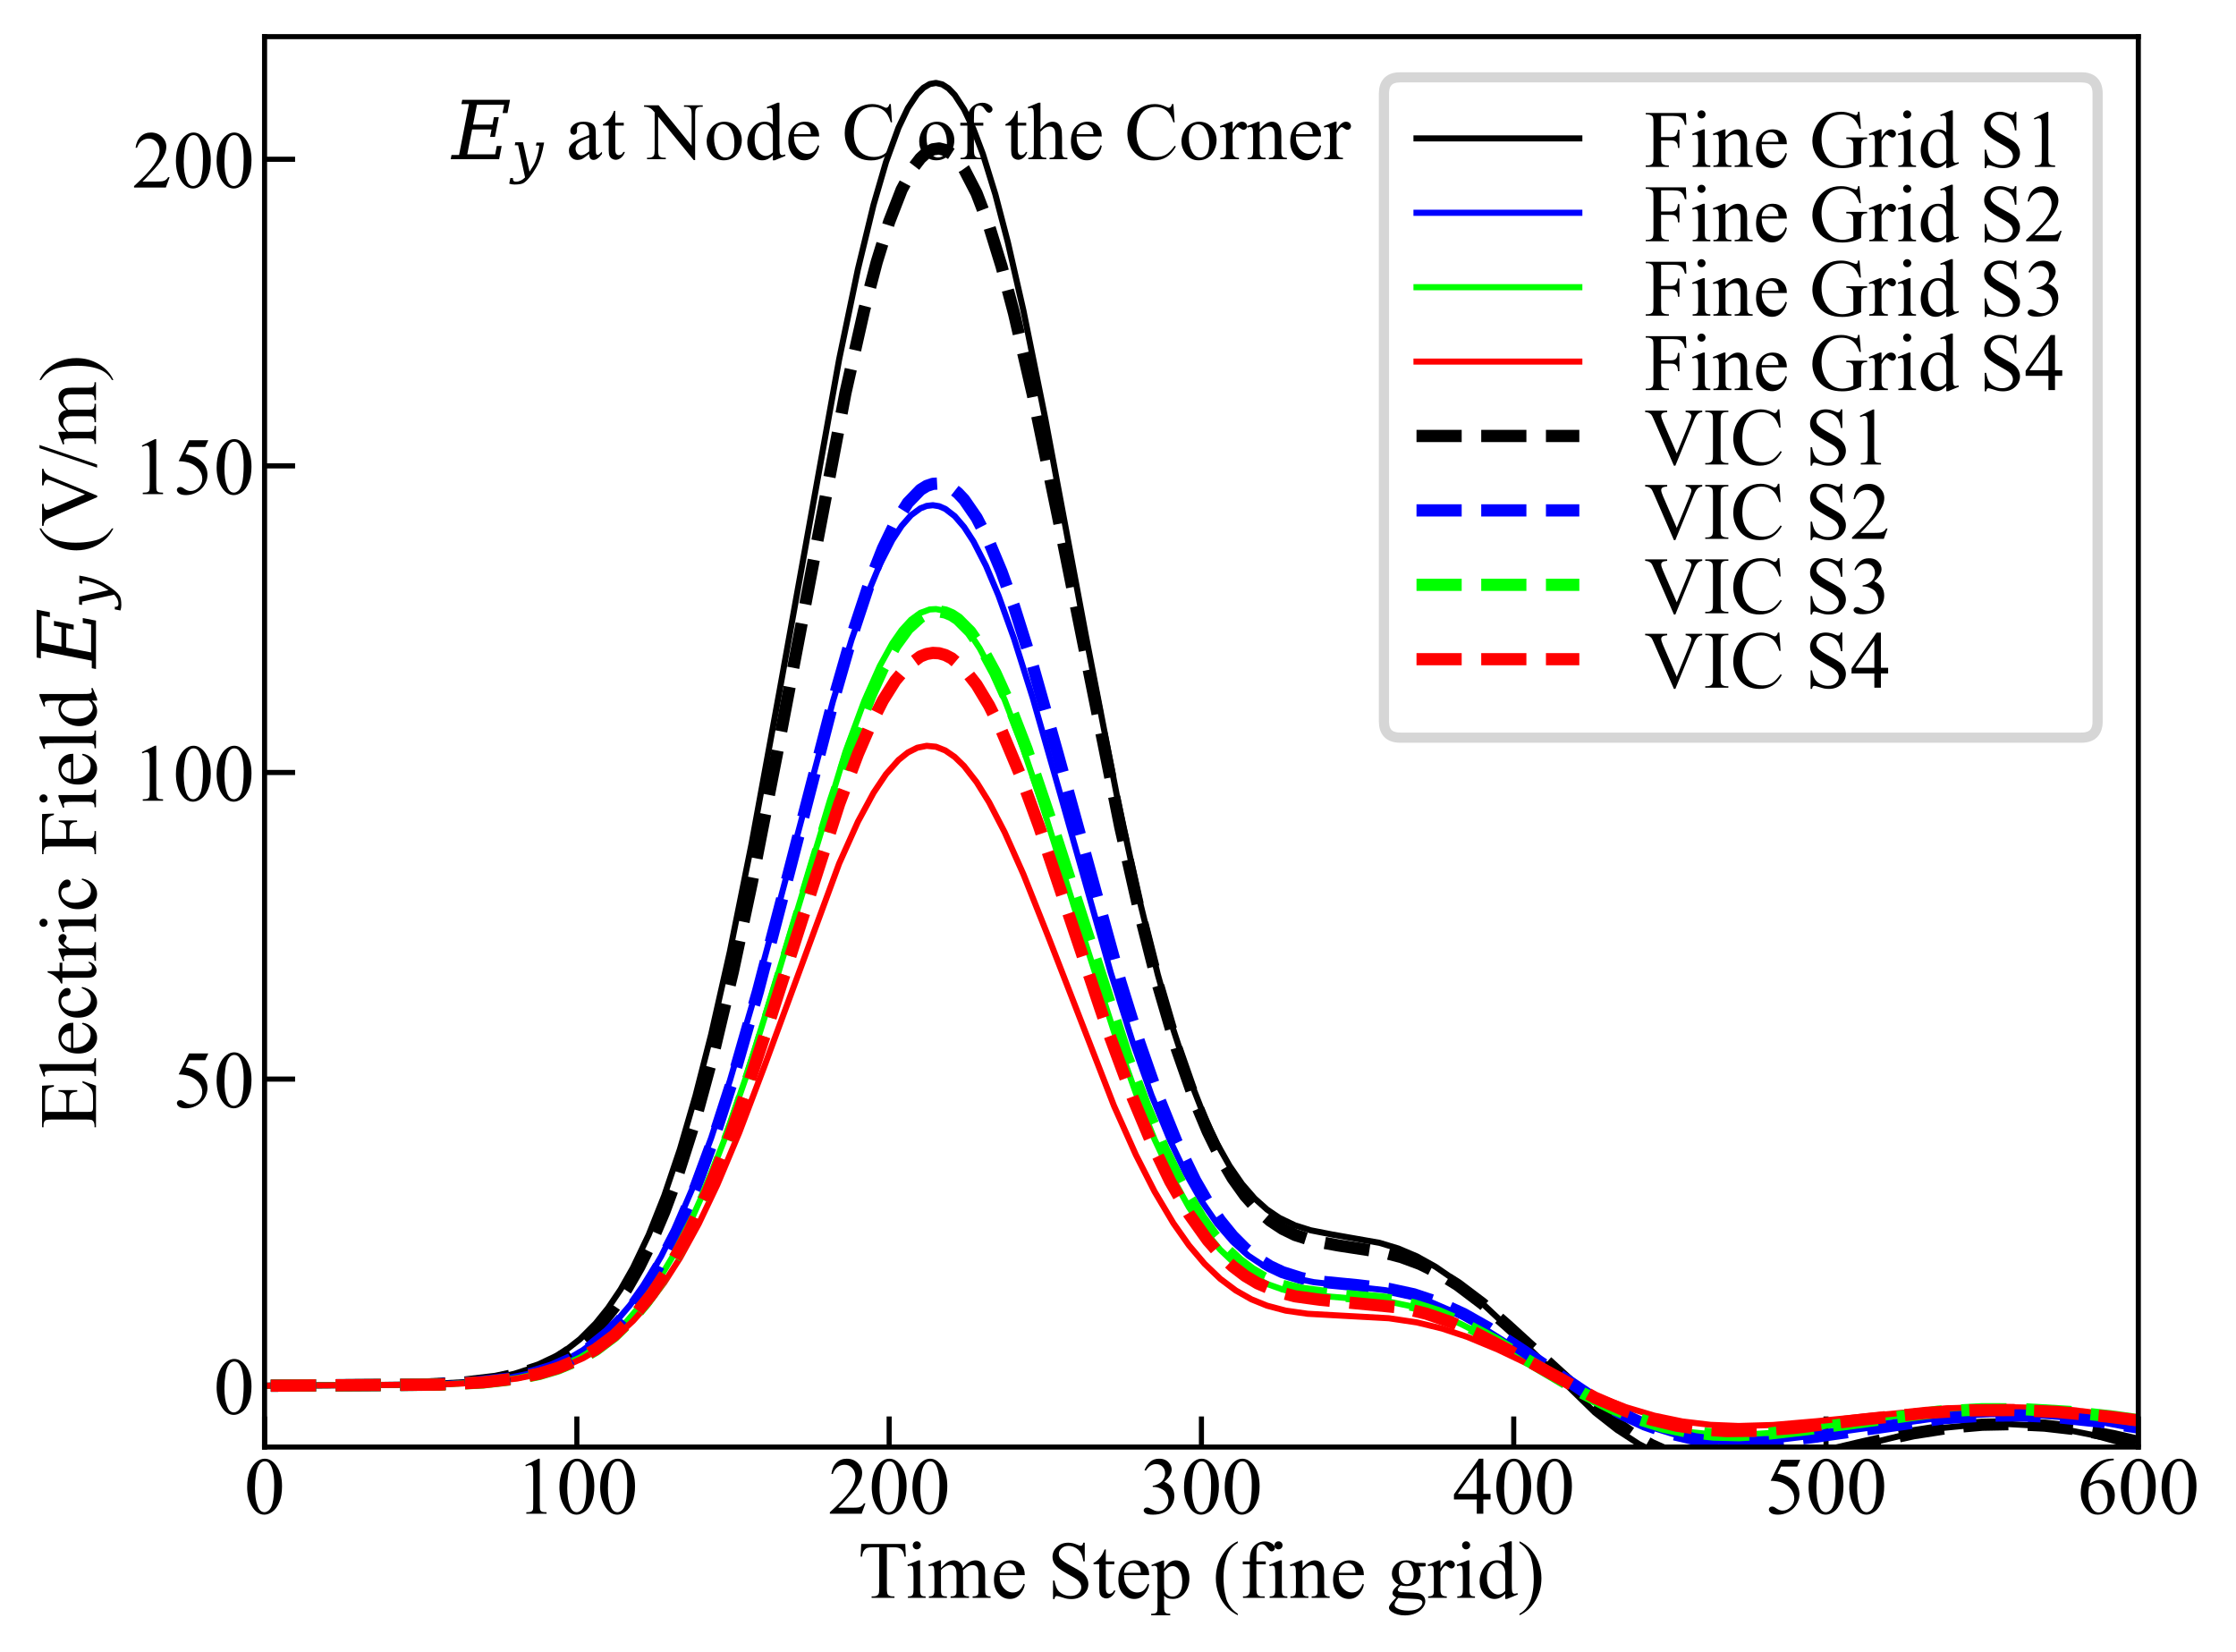 <?xml version="1.0" encoding="utf-8" standalone="no"?>
<!DOCTYPE svg PUBLIC "-//W3C//DTD SVG 1.1//EN"
  "http://www.w3.org/Graphics/SVG/1.1/DTD/svg11.dtd">
<!-- Created with matplotlib (https://matplotlib.org/) -->
<svg height="162.347pt" version="1.1" viewBox="0 0 219.74 162.347" width="219.74pt" xmlns="http://www.w3.org/2000/svg" xmlns:xlink="http://www.w3.org/1999/xlink">
 <defs>
  <style type="text/css">*{stroke-linecap:butt;stroke-linejoin:round;}</style>
 </defs>
 <g id="figure_1">
  <g id="patch_1">
   <path d="M 0 162.347 
L 219.74 162.347 
L 219.74 0 
L 0 0 
z
" style="fill:#ffffff;"/>
  </g>
  <g id="axes_1">
   <g id="patch_2">
    <path d="M 26 142.2 
L 210.14 142.2 
L 210.14 3.6 
L 26 3.6 
z
" style="fill:#ffffff;"/>
   </g>
   <g id="matplotlib.axis_1">
    <g id="xtick_1">
     <g id="line2d_1">
      <defs>
       <path d="M 0 0 
L 0 -3 
" id="md059b93051" style="stroke:#000000;stroke-width:0.5;"/>
      </defs>
      <g>
       <use style="stroke:#000000;stroke-width:0.5;" x="26" xlink:href="#md059b93051" y="142.2"/>
      </g>
     </g>
     <g id="text_1">
      <!-- 0 -->
      <g transform="translate(24 148.755)scale(0.08 -0.08)">
       <defs>
        <path d="M 3.609 32.719 
Q 3.609 44.047 7.031 52.219 
Q 10.453 60.406 16.109 64.406 
Q 20.516 67.578 25.203 67.578 
Q 32.812 67.578 38.875 59.812 
Q 46.438 50.203 46.438 33.734 
Q 46.438 22.219 43.109 14.156 
Q 39.797 6.109 34.641 2.469 
Q 29.5 -1.172 24.703 -1.172 
Q 15.234 -1.172 8.938 10.016 
Q 3.609 19.438 3.609 32.719 
z
M 13.188 31.5 
Q 13.188 17.828 16.547 9.188 
Q 19.344 1.906 24.859 1.906 
Q 27.484 1.906 30.312 4.266 
Q 33.156 6.641 34.625 12.203 
Q 36.859 20.609 36.859 35.891 
Q 36.859 47.219 34.516 54.781 
Q 32.766 60.406 29.984 62.75 
Q 27.984 64.359 25.141 64.359 
Q 21.828 64.359 19.234 61.375 
Q 15.719 57.328 14.453 48.625 
Q 13.188 39.938 13.188 31.5 
z
" id="TimesNewRomanPSMT-48"/>
       </defs>
       <use xlink:href="#TimesNewRomanPSMT-48"/>
      </g>
     </g>
    </g>
    <g id="xtick_2">
     <g id="line2d_2">
      <g>
       <use style="stroke:#000000;stroke-width:0.5;" x="56.69" xlink:href="#md059b93051" y="142.2"/>
      </g>
     </g>
     <g id="text_2">
      <!-- 100 -->
      <g transform="translate(50.69 148.755)scale(0.08 -0.08)">
       <defs>
        <path d="M 11.719 59.719 
L 27.828 67.578 
L 29.438 67.578 
L 29.438 11.672 
Q 29.438 6.109 29.906 4.734 
Q 30.375 3.375 31.828 2.641 
Q 33.297 1.906 37.797 1.812 
L 37.797 0 
L 12.891 0 
L 12.891 1.812 
Q 17.578 1.906 18.938 2.609 
Q 20.312 3.328 20.844 4.516 
Q 21.391 5.719 21.391 11.672 
L 21.391 47.406 
Q 21.391 54.641 20.906 56.688 
Q 20.562 58.25 19.656 58.984 
Q 18.75 59.719 17.484 59.719 
Q 15.672 59.719 12.453 58.203 
z
" id="TimesNewRomanPSMT-49"/>
       </defs>
       <use xlink:href="#TimesNewRomanPSMT-49"/>
       <use x="50" xlink:href="#TimesNewRomanPSMT-48"/>
       <use x="100" xlink:href="#TimesNewRomanPSMT-48"/>
      </g>
     </g>
    </g>
    <g id="xtick_3">
     <g id="line2d_3">
      <g>
       <use style="stroke:#000000;stroke-width:0.5;" x="87.38" xlink:href="#md059b93051" y="142.2"/>
      </g>
     </g>
     <g id="text_3">
      <!-- 200 -->
      <g transform="translate(81.38 148.755)scale(0.08 -0.08)">
       <defs>
        <path d="M 45.844 12.75 
L 41.219 0 
L 2.156 0 
L 2.156 1.812 
Q 19.391 17.531 26.422 27.484 
Q 33.453 37.453 33.453 45.703 
Q 33.453 52 29.594 56.047 
Q 25.734 60.109 20.359 60.109 
Q 15.484 60.109 11.594 57.25 
Q 7.719 54.391 5.859 48.875 
L 4.047 48.875 
Q 5.281 57.906 10.328 62.734 
Q 15.375 67.578 22.953 67.578 
Q 31 67.578 36.391 62.406 
Q 41.797 57.234 41.797 50.203 
Q 41.797 45.172 39.453 40.141 
Q 35.844 32.234 27.734 23.391 
Q 15.578 10.109 12.547 7.375 
L 29.828 7.375 
Q 35.109 7.375 37.234 7.766 
Q 39.359 8.156 41.062 9.344 
Q 42.781 10.547 44.047 12.75 
z
" id="TimesNewRomanPSMT-50"/>
       </defs>
       <use xlink:href="#TimesNewRomanPSMT-50"/>
       <use x="50" xlink:href="#TimesNewRomanPSMT-48"/>
       <use x="100" xlink:href="#TimesNewRomanPSMT-48"/>
      </g>
     </g>
    </g>
    <g id="xtick_4">
     <g id="line2d_4">
      <g>
       <use style="stroke:#000000;stroke-width:0.5;" x="118.07" xlink:href="#md059b93051" y="142.2"/>
      </g>
     </g>
     <g id="text_4">
      <!-- 300 -->
      <g transform="translate(112.07 148.755)scale(0.08 -0.08)">
       <defs>
        <path d="M 5.078 53.609 
Q 7.906 60.297 12.219 63.938 
Q 16.547 67.578 23 67.578 
Q 30.953 67.578 35.203 62.406 
Q 38.422 58.547 38.422 54.156 
Q 38.422 46.922 29.344 39.203 
Q 35.453 36.812 38.578 32.375 
Q 41.703 27.938 41.703 21.922 
Q 41.703 13.328 36.234 7.031 
Q 29.109 -1.172 15.578 -1.172 
Q 8.891 -1.172 6.469 0.484 
Q 4.047 2.156 4.047 4.047 
Q 4.047 5.469 5.188 6.547 
Q 6.344 7.625 7.953 7.625 
Q 9.188 7.625 10.453 7.234 
Q 11.281 6.984 14.203 5.438 
Q 17.141 3.906 18.266 3.609 
Q 20.062 3.078 22.125 3.078 
Q 27.094 3.078 30.781 6.938 
Q 34.469 10.797 34.469 16.062 
Q 34.469 19.922 32.766 23.578 
Q 31.5 26.312 29.984 27.734 
Q 27.875 29.688 24.219 31.266 
Q 20.562 32.859 16.75 32.859 
L 15.188 32.859 
L 15.188 34.328 
Q 19.047 34.812 22.922 37.109 
Q 26.812 39.406 28.562 42.625 
Q 30.328 45.844 30.328 49.703 
Q 30.328 54.734 27.172 57.828 
Q 24.031 60.938 19.344 60.938 
Q 11.766 60.938 6.688 52.828 
z
" id="TimesNewRomanPSMT-51"/>
       </defs>
       <use xlink:href="#TimesNewRomanPSMT-51"/>
       <use x="50" xlink:href="#TimesNewRomanPSMT-48"/>
       <use x="100" xlink:href="#TimesNewRomanPSMT-48"/>
      </g>
     </g>
    </g>
    <g id="xtick_5">
     <g id="line2d_5">
      <g>
       <use style="stroke:#000000;stroke-width:0.5;" x="148.76" xlink:href="#md059b93051" y="142.2"/>
      </g>
     </g>
     <g id="text_5">
      <!-- 400 -->
      <g transform="translate(142.76 148.755)scale(0.08 -0.08)">
       <defs>
        <path d="M 46.531 24.422 
L 46.531 17.484 
L 37.641 17.484 
L 37.641 0 
L 29.594 0 
L 29.594 17.484 
L 1.562 17.484 
L 1.562 23.734 
L 32.281 67.578 
L 37.641 67.578 
L 37.641 24.422 
z
M 29.594 24.422 
L 29.594 57.281 
L 6.344 24.422 
z
" id="TimesNewRomanPSMT-52"/>
       </defs>
       <use xlink:href="#TimesNewRomanPSMT-52"/>
       <use x="50" xlink:href="#TimesNewRomanPSMT-48"/>
       <use x="100" xlink:href="#TimesNewRomanPSMT-48"/>
      </g>
     </g>
    </g>
    <g id="xtick_6">
     <g id="line2d_6">
      <g>
       <use style="stroke:#000000;stroke-width:0.5;" x="179.45" xlink:href="#md059b93051" y="142.2"/>
      </g>
     </g>
     <g id="text_6">
      <!-- 500 -->
      <g transform="translate(173.45 148.755)scale(0.08 -0.08)">
       <defs>
        <path d="M 43.406 66.219 
L 39.594 57.906 
L 19.672 57.906 
L 15.328 49.031 
Q 28.266 47.125 35.844 39.406 
Q 42.328 32.766 42.328 23.781 
Q 42.328 18.562 40.203 14.109 
Q 38.094 9.672 34.859 6.547 
Q 31.641 3.422 27.688 1.516 
Q 22.078 -1.172 16.156 -1.172 
Q 10.203 -1.172 7.484 0.844 
Q 4.781 2.875 4.781 5.328 
Q 4.781 6.688 5.906 7.734 
Q 7.031 8.797 8.734 8.797 
Q 10.016 8.797 10.969 8.406 
Q 11.922 8.016 14.203 6.391 
Q 17.875 3.859 21.625 3.859 
Q 27.344 3.859 31.656 8.172 
Q 35.984 12.5 35.984 18.703 
Q 35.984 24.703 32.125 29.906 
Q 28.266 35.109 21.484 37.938 
Q 16.156 40.141 6.984 40.484 
L 19.672 66.219 
z
" id="TimesNewRomanPSMT-53"/>
       </defs>
       <use xlink:href="#TimesNewRomanPSMT-53"/>
       <use x="50" xlink:href="#TimesNewRomanPSMT-48"/>
       <use x="100" xlink:href="#TimesNewRomanPSMT-48"/>
      </g>
     </g>
    </g>
    <g id="xtick_7">
     <g id="line2d_7">
      <g>
       <use style="stroke:#000000;stroke-width:0.5;" x="210.14" xlink:href="#md059b93051" y="142.2"/>
      </g>
     </g>
     <g id="text_7">
      <!-- 600 -->
      <g transform="translate(204.14 148.755)scale(0.08 -0.08)">
       <defs>
        <path d="M 44.828 67.578 
L 44.828 65.766 
Q 38.375 65.141 34.297 63.203 
Q 30.219 61.281 26.234 57.328 
Q 22.266 53.375 19.656 48.516 
Q 17.047 43.656 15.281 36.969 
Q 22.312 41.797 29.391 41.797 
Q 36.188 41.797 41.156 36.328 
Q 46.141 30.859 46.141 22.266 
Q 46.141 13.969 41.109 7.125 
Q 35.062 -1.172 25.094 -1.172 
Q 18.312 -1.172 13.578 3.328 
Q 4.297 12.062 4.297 25.984 
Q 4.297 34.859 7.859 42.859 
Q 11.422 50.875 18.031 57.078 
Q 24.656 63.281 30.703 65.422 
Q 36.766 67.578 42 67.578 
z
M 14.453 33.406 
Q 13.578 26.812 13.578 22.75 
Q 13.578 18.062 15.312 12.562 
Q 17.047 7.078 20.453 3.859 
Q 22.953 1.562 26.516 1.562 
Q 30.766 1.562 34.109 5.562 
Q 37.453 9.578 37.453 17 
Q 37.453 25.344 34.125 31.438 
Q 30.812 37.547 24.703 37.547 
Q 22.859 37.547 20.734 36.766 
Q 18.609 35.984 14.453 33.406 
z
" id="TimesNewRomanPSMT-54"/>
       </defs>
       <use xlink:href="#TimesNewRomanPSMT-54"/>
       <use x="50" xlink:href="#TimesNewRomanPSMT-48"/>
       <use x="100" xlink:href="#TimesNewRomanPSMT-48"/>
      </g>
     </g>
    </g>
    <g id="text_8">
     <!-- Time Step (fine grid) -->
     <g transform="translate(84.332 157.021)scale(0.08 -0.08)">
      <defs>
       <path d="M 57.859 66.219 
L 58.594 50.688 
L 56.734 50.688 
Q 56.203 54.781 55.281 56.547 
Q 53.766 59.375 51.25 60.719 
Q 48.734 62.062 44.625 62.062 
L 35.297 62.062 
L 35.297 11.469 
Q 35.297 5.375 36.625 3.859 
Q 38.484 1.812 42.328 1.812 
L 44.625 1.812 
L 44.625 0 
L 16.547 0 
L 16.547 1.812 
L 18.891 1.812 
Q 23.094 1.812 24.859 4.344 
Q 25.922 5.906 25.922 11.469 
L 25.922 62.062 
L 17.969 62.062 
Q 13.328 62.062 11.375 61.375 
Q 8.844 60.453 7.031 57.812 
Q 5.219 55.172 4.891 50.688 
L 3.031 50.688 
L 3.812 66.219 
z
" id="TimesNewRomanPSMT-84"/>
       <path d="M 14.5 69.438 
Q 16.547 69.438 17.984 67.984 
Q 19.438 66.547 19.438 64.5 
Q 19.438 62.453 17.984 60.984 
Q 16.547 59.516 14.5 59.516 
Q 12.453 59.516 10.984 60.984 
Q 9.516 62.453 9.516 64.5 
Q 9.516 66.547 10.953 67.984 
Q 12.406 69.438 14.5 69.438 
z
M 18.562 46.047 
L 18.562 10.109 
Q 18.562 5.906 19.172 4.516 
Q 19.781 3.125 20.969 2.438 
Q 22.172 1.766 25.344 1.766 
L 25.344 0 
L 3.609 0 
L 3.609 1.766 
Q 6.891 1.766 8 2.391 
Q 9.125 3.031 9.781 4.484 
Q 10.453 5.953 10.453 10.109 
L 10.453 27.344 
Q 10.453 34.625 10.016 36.766 
Q 9.672 38.328 8.938 38.938 
Q 8.203 39.547 6.938 39.547 
Q 5.562 39.547 3.609 38.812 
L 2.938 40.578 
L 16.406 46.047 
z
" id="TimesNewRomanPSMT-105"/>
       <path d="M 16.406 36.531 
Q 21.297 41.406 22.172 42.141 
Q 24.359 44 26.891 45.016 
Q 29.438 46.047 31.938 46.047 
Q 36.141 46.047 39.156 43.594 
Q 42.188 41.156 43.219 36.531 
Q 48.25 42.391 51.703 44.219 
Q 55.172 46.047 58.844 46.047 
Q 62.406 46.047 65.156 44.219 
Q 67.922 42.391 69.531 38.234 
Q 70.609 35.406 70.609 29.344 
L 70.609 10.109 
Q 70.609 5.906 71.234 4.344 
Q 71.734 3.266 73.047 2.516 
Q 74.359 1.766 77.344 1.766 
L 77.344 0 
L 55.281 0 
L 55.281 1.766 
L 56.203 1.766 
Q 59.078 1.766 60.688 2.875 
Q 61.812 3.656 62.312 5.375 
Q 62.5 6.203 62.5 10.109 
L 62.5 29.344 
Q 62.5 34.812 61.188 37.062 
Q 59.281 40.188 55.078 40.188 
Q 52.484 40.188 49.875 38.891 
Q 47.266 37.594 43.562 34.078 
L 43.453 33.547 
L 43.562 31.453 
L 43.562 10.109 
Q 43.562 5.516 44.062 4.391 
Q 44.578 3.266 45.984 2.516 
Q 47.406 1.766 50.828 1.766 
L 50.828 0 
L 28.219 0 
L 28.219 1.766 
Q 31.938 1.766 33.328 2.641 
Q 34.719 3.516 35.25 5.281 
Q 35.5 6.109 35.5 10.109 
L 35.5 29.344 
Q 35.5 34.812 33.891 37.203 
Q 31.734 40.328 27.875 40.328 
Q 25.25 40.328 22.656 38.922 
Q 18.609 36.766 16.406 34.078 
L 16.406 10.109 
Q 16.406 5.719 17.016 4.391 
Q 17.625 3.078 18.812 2.422 
Q 20.016 1.766 23.688 1.766 
L 23.688 0 
L 1.562 0 
L 1.562 1.766 
Q 4.641 1.766 5.859 2.422 
Q 7.078 3.078 7.703 4.516 
Q 8.344 5.953 8.344 10.109 
L 8.344 27.203 
Q 8.344 34.578 7.906 36.719 
Q 7.562 38.328 6.828 38.938 
Q 6.109 39.547 4.828 39.547 
Q 3.469 39.547 1.562 38.812 
L 0.828 40.578 
L 14.312 46.047 
L 16.406 46.047 
z
" id="TimesNewRomanPSMT-109"/>
       <path d="M 10.641 27.875 
Q 10.594 17.922 15.484 12.25 
Q 20.359 6.594 26.953 6.594 
Q 31.344 6.594 34.594 9 
Q 37.844 11.422 40.047 17.281 
L 41.547 16.312 
Q 40.531 9.625 35.594 4.125 
Q 30.672 -1.375 23.25 -1.375 
Q 15.188 -1.375 9.453 4.906 
Q 3.719 11.188 3.719 21.781 
Q 3.719 33.25 9.594 39.672 
Q 15.484 46.094 24.359 46.094 
Q 31.891 46.094 36.719 41.141 
Q 41.547 36.188 41.547 27.875 
z
M 10.641 30.719 
L 31.344 30.719 
Q 31.109 35.016 30.328 36.766 
Q 29.109 39.5 26.688 41.062 
Q 24.266 42.625 21.625 42.625 
Q 17.578 42.625 14.375 39.469 
Q 11.188 36.328 10.641 30.719 
z
" id="TimesNewRomanPSMT-101"/>
       <path id="TimesNewRomanPSMT-32"/>
       <path d="M 45.844 67.719 
L 45.844 44.828 
L 44.047 44.828 
Q 43.172 51.422 40.891 55.328 
Q 38.625 59.234 34.422 61.516 
Q 30.219 63.812 25.734 63.812 
Q 20.656 63.812 17.328 60.719 
Q 14.016 57.625 14.016 53.656 
Q 14.016 50.641 16.109 48.141 
Q 19.141 44.484 30.516 38.375 
Q 39.797 33.406 43.188 30.734 
Q 46.578 28.078 48.406 24.453 
Q 50.25 20.844 50.25 16.891 
Q 50.25 9.375 44.406 3.922 
Q 38.578 -1.516 29.391 -1.516 
Q 26.516 -1.516 23.969 -1.078 
Q 22.469 -0.828 17.703 0.703 
Q 12.938 2.25 11.672 2.25 
Q 10.453 2.25 9.734 1.516 
Q 9.031 0.781 8.688 -1.516 
L 6.891 -1.516 
L 6.891 21.188 
L 8.688 21.188 
Q 9.969 14.062 12.109 10.516 
Q 14.266 6.984 18.672 4.641 
Q 23.094 2.297 28.375 2.297 
Q 34.469 2.297 38 5.516 
Q 41.547 8.734 41.547 13.141 
Q 41.547 15.578 40.203 18.062 
Q 38.875 20.562 36.031 22.703 
Q 34.125 24.172 25.625 28.922 
Q 17.141 33.688 13.547 36.516 
Q 9.969 39.359 8.109 42.766 
Q 6.25 46.188 6.25 50.297 
Q 6.25 57.422 11.719 62.562 
Q 17.188 67.719 25.641 67.719 
Q 30.906 67.719 36.812 65.141 
Q 39.547 63.922 40.672 63.922 
Q 41.938 63.922 42.75 64.672 
Q 43.562 65.438 44.047 67.719 
z
" id="TimesNewRomanPSMT-83"/>
       <path d="M 16.109 59.422 
L 16.109 44.734 
L 26.562 44.734 
L 26.562 41.312 
L 16.109 41.312 
L 16.109 12.312 
Q 16.109 7.953 17.359 6.438 
Q 18.609 4.938 20.562 4.938 
Q 22.172 4.938 23.688 5.938 
Q 25.203 6.938 26.031 8.891 
L 27.938 8.891 
Q 26.219 4.109 23.094 1.688 
Q 19.969 -0.734 16.656 -0.734 
Q 14.406 -0.734 12.25 0.516 
Q 10.109 1.766 9.078 4.078 
Q 8.062 6.391 8.062 11.234 
L 8.062 41.312 
L 0.984 41.312 
L 0.984 42.922 
Q 3.656 44 6.469 46.562 
Q 9.281 49.125 11.469 52.641 
Q 12.594 54.5 14.594 59.422 
z
" id="TimesNewRomanPSMT-116"/>
       <path d="M -0.094 40.281 
L 13.672 45.844 
L 15.531 45.844 
L 15.531 35.406 
Q 19 41.312 22.484 43.672 
Q 25.984 46.047 29.828 46.047 
Q 36.578 46.047 41.062 40.766 
Q 46.578 34.328 46.578 23.969 
Q 46.578 12.406 39.938 4.828 
Q 34.469 -1.375 26.172 -1.375 
Q 22.562 -1.375 19.922 -0.344 
Q 17.969 0.391 15.531 2.594 
L 15.531 -11.031 
Q 15.531 -15.625 16.094 -16.859 
Q 16.656 -18.109 18.047 -18.844 
Q 19.438 -19.578 23.094 -19.578 
L 23.094 -21.391 
L -0.344 -21.391 
L -0.344 -19.578 
L 0.875 -19.578 
Q 3.562 -19.625 5.469 -18.562 
Q 6.391 -18.016 6.906 -16.812 
Q 7.422 -15.625 7.422 -10.75 
L 7.422 31.547 
Q 7.422 35.891 7.031 37.062 
Q 6.641 38.234 5.781 38.812 
Q 4.938 39.406 3.469 39.406 
Q 2.297 39.406 0.484 38.719 
z
M 15.531 32.516 
L 15.531 15.828 
Q 15.531 10.406 15.969 8.688 
Q 16.656 5.859 19.312 3.703 
Q 21.969 1.562 26.031 1.562 
Q 30.906 1.562 33.938 5.375 
Q 37.891 10.359 37.891 19.391 
Q 37.891 29.641 33.406 35.156 
Q 30.281 38.969 25.984 38.969 
Q 23.641 38.969 21.344 37.797 
Q 19.578 36.922 15.531 32.516 
z
" id="TimesNewRomanPSMT-112"/>
       <path d="M 31.062 -19.578 
L 31.062 -21.391 
Q 23.688 -17.672 18.75 -12.703 
Q 11.719 -5.609 7.906 4 
Q 4.109 13.625 4.109 23.969 
Q 4.109 39.109 11.578 51.578 
Q 19.047 64.062 31.062 69.438 
L 31.062 67.391 
Q 25.047 64.062 21.188 58.297 
Q 17.328 52.547 15.422 43.703 
Q 13.531 34.859 13.531 25.25 
Q 13.531 14.797 15.141 6.25 
Q 16.406 -0.484 18.203 -4.562 
Q 20.016 -8.641 23.062 -12.391 
Q 26.125 -16.156 31.062 -19.578 
z
" id="TimesNewRomanPSMT-40"/>
       <path d="M 20.609 41.219 
L 20.609 11.812 
Q 20.609 5.562 21.969 3.906 
Q 23.781 1.766 26.812 1.766 
L 30.859 1.766 
L 30.859 0 
L 4.156 0 
L 4.156 1.766 
L 6.156 1.766 
Q 8.109 1.766 9.719 2.734 
Q 11.328 3.719 11.938 5.375 
Q 12.547 7.031 12.547 11.812 
L 12.547 41.219 
L 3.859 41.219 
L 3.859 44.734 
L 12.547 44.734 
L 12.547 47.656 
Q 12.547 54.344 14.688 58.984 
Q 16.844 63.625 21.266 66.484 
Q 25.688 69.344 31.203 69.344 
Q 36.328 69.344 40.625 66.016 
Q 43.453 63.812 43.453 61.078 
Q 43.453 59.625 42.188 58.328 
Q 40.922 57.031 39.453 57.031 
Q 38.328 57.031 37.078 57.828 
Q 35.844 58.641 34.031 61.297 
Q 32.234 63.969 30.719 64.891 
Q 29.203 65.828 27.344 65.828 
Q 25.094 65.828 23.531 64.625 
Q 21.969 63.422 21.281 60.906 
Q 20.609 58.406 20.609 47.953 
L 20.609 44.734 
L 32.125 44.734 
L 32.125 41.219 
z
" id="TimesNewRomanPSMT-102"/>
       <path d="M 16.156 36.578 
Q 24.031 46.047 31.156 46.047 
Q 34.812 46.047 37.453 44.219 
Q 40.094 42.391 41.656 38.188 
Q 42.719 35.25 42.719 29.203 
L 42.719 10.109 
Q 42.719 5.859 43.406 4.344 
Q 43.953 3.125 45.141 2.438 
Q 46.344 1.766 49.562 1.766 
L 49.562 0 
L 27.438 0 
L 27.438 1.766 
L 28.375 1.766 
Q 31.5 1.766 32.734 2.703 
Q 33.984 3.656 34.469 5.516 
Q 34.672 6.25 34.672 10.109 
L 34.672 28.422 
Q 34.672 34.516 33.078 37.281 
Q 31.5 40.047 27.734 40.047 
Q 21.922 40.047 16.156 33.688 
L 16.156 10.109 
Q 16.156 5.562 16.703 4.5 
Q 17.391 3.078 18.578 2.422 
Q 19.781 1.766 23.438 1.766 
L 23.438 0 
L 1.312 0 
L 1.312 1.766 
L 2.297 1.766 
Q 5.719 1.766 6.906 3.484 
Q 8.109 5.219 8.109 10.109 
L 8.109 26.703 
Q 8.109 34.766 7.734 36.516 
Q 7.375 38.281 6.609 38.906 
Q 5.859 39.547 4.594 39.547 
Q 3.219 39.547 1.312 38.812 
L 0.594 40.578 
L 14.062 46.047 
L 16.156 46.047 
z
" id="TimesNewRomanPSMT-110"/>
       <path d="M 15.094 16.312 
Q 10.984 18.312 8.781 21.891 
Q 6.594 25.484 6.594 29.828 
Q 6.594 36.469 11.594 41.25 
Q 16.609 46.047 24.422 46.047 
Q 30.812 46.047 35.5 42.922 
L 44.969 42.922 
Q 47.078 42.922 47.406 42.797 
Q 47.75 42.672 47.906 42.391 
Q 48.188 41.938 48.188 40.828 
Q 48.188 39.547 47.953 39.062 
Q 47.797 38.812 47.438 38.672 
Q 47.078 38.531 44.969 38.531 
L 39.156 38.531 
Q 41.891 35.016 41.891 29.547 
Q 41.891 23.297 37.109 18.844 
Q 32.328 14.406 24.266 14.406 
Q 20.953 14.406 17.484 15.375 
Q 15.328 13.531 14.562 12.141 
Q 13.812 10.75 13.812 9.766 
Q 13.812 8.938 14.625 8.156 
Q 15.438 7.375 17.781 7.031 
Q 19.141 6.844 24.609 6.688 
Q 34.672 6.453 37.641 6 
Q 42.188 5.375 44.891 2.641 
Q 47.609 -0.094 47.609 -4.109 
Q 47.609 -9.625 42.438 -14.453 
Q 34.812 -21.578 22.562 -21.578 
Q 13.141 -21.578 6.641 -17.328 
Q 2.984 -14.891 2.984 -12.25 
Q 2.984 -11.078 3.516 -9.906 
Q 4.344 -8.109 6.938 -4.891 
Q 7.281 -4.438 11.922 0.391 
Q 9.375 1.906 8.328 3.094 
Q 7.281 4.297 7.281 5.812 
Q 7.281 7.516 8.672 9.812 
Q 10.062 12.109 15.094 16.312 
z
M 23.578 43.703 
Q 19.969 43.703 17.531 40.812 
Q 15.094 37.938 15.094 31.984 
Q 15.094 24.266 18.406 20.016 
Q 20.953 16.797 24.859 16.797 
Q 28.562 16.797 30.953 19.578 
Q 33.344 22.359 33.344 28.328 
Q 33.344 36.078 29.984 40.484 
Q 27.484 43.703 23.578 43.703 
z
M 14.594 0 
Q 12.312 -2.484 11.141 -4.625 
Q 9.969 -6.781 9.969 -8.594 
Q 9.969 -10.938 12.797 -12.703 
Q 17.672 -15.719 26.906 -15.719 
Q 35.688 -15.719 39.859 -12.609 
Q 44.047 -9.516 44.047 -6 
Q 44.047 -3.469 41.547 -2.391 
Q 39.016 -1.312 31.5 -1.125 
Q 20.516 -0.828 14.594 0 
z
" id="TimesNewRomanPSMT-103"/>
       <path d="M 16.219 46.047 
L 16.219 35.984 
Q 21.828 46.047 27.734 46.047 
Q 30.422 46.047 32.172 44.406 
Q 33.938 42.781 33.938 40.625 
Q 33.938 38.719 32.656 37.391 
Q 31.391 36.078 29.641 36.078 
Q 27.938 36.078 25.812 37.766 
Q 23.688 39.453 22.656 39.453 
Q 21.781 39.453 20.75 38.484 
Q 18.562 36.469 16.219 31.891 
L 16.219 10.453 
Q 16.219 6.734 17.141 4.828 
Q 17.781 3.516 19.391 2.641 
Q 21 1.766 24.031 1.766 
L 24.031 0 
L 1.125 0 
L 1.125 1.766 
Q 4.547 1.766 6.203 2.828 
Q 7.422 3.609 7.906 5.328 
Q 8.156 6.156 8.156 10.062 
L 8.156 27.391 
Q 8.156 35.203 7.828 36.688 
Q 7.516 38.188 6.656 38.859 
Q 5.812 39.547 4.547 39.547 
Q 3.031 39.547 1.125 38.812 
L 0.641 40.578 
L 14.156 46.047 
z
" id="TimesNewRomanPSMT-114"/>
       <path d="M 34.719 5.031 
Q 31.453 1.609 28.328 0.109 
Q 25.203 -1.375 21.578 -1.375 
Q 14.266 -1.375 8.797 4.75 
Q 3.328 10.891 3.328 20.516 
Q 3.328 30.125 9.375 38.109 
Q 15.438 46.094 24.953 46.094 
Q 30.859 46.094 34.719 42.328 
L 34.719 50.594 
Q 34.719 58.25 34.344 60 
Q 33.984 61.766 33.203 62.391 
Q 32.422 63.031 31.25 63.031 
Q 29.984 63.031 27.875 62.25 
L 27.25 63.969 
L 40.578 69.438 
L 42.781 69.438 
L 42.781 17.719 
Q 42.781 9.859 43.141 8.125 
Q 43.5 6.391 44.312 5.703 
Q 45.125 5.031 46.188 5.031 
Q 47.516 5.031 49.703 5.859 
L 50.25 4.156 
L 36.969 -1.375 
L 34.719 -1.375 
z
M 34.719 8.453 
L 34.719 31.5 
Q 34.422 34.812 32.953 37.547 
Q 31.5 40.281 29.078 41.672 
Q 26.656 43.062 24.359 43.062 
Q 20.062 43.062 16.703 39.203 
Q 12.25 34.125 12.25 24.359 
Q 12.25 14.5 16.547 9.25 
Q 20.844 4 26.125 4 
Q 30.562 4 34.719 8.453 
z
" id="TimesNewRomanPSMT-100"/>
       <path d="M 2.25 67.391 
L 2.25 69.438 
Q 9.672 65.766 14.594 60.797 
Q 21.578 53.656 25.391 44.062 
Q 29.203 34.469 29.203 24.078 
Q 29.203 8.938 21.75 -3.531 
Q 14.312 -16.016 2.25 -21.391 
L 2.25 -19.578 
Q 8.25 -16.219 12.125 -10.469 
Q 16.016 -4.734 17.891 4.125 
Q 19.781 12.984 19.781 22.609 
Q 19.781 33.016 18.172 41.609 
Q 16.938 48.344 15.109 52.391 
Q 13.281 56.453 10.25 60.203 
Q 7.234 63.969 2.25 67.391 
z
" id="TimesNewRomanPSMT-41"/>
      </defs>
      <use xlink:href="#TimesNewRomanPSMT-84"/>
      <use x="57.584" xlink:href="#TimesNewRomanPSMT-105"/>
      <use x="85.367" xlink:href="#TimesNewRomanPSMT-109"/>
      <use x="163.15" xlink:href="#TimesNewRomanPSMT-101"/>
      <use x="207.535" xlink:href="#TimesNewRomanPSMT-32"/>
      <use x="232.535" xlink:href="#TimesNewRomanPSMT-83"/>
      <use x="288.15" xlink:href="#TimesNewRomanPSMT-116"/>
      <use x="315.934" xlink:href="#TimesNewRomanPSMT-101"/>
      <use x="360.318" xlink:href="#TimesNewRomanPSMT-112"/>
      <use x="410.318" xlink:href="#TimesNewRomanPSMT-32"/>
      <use x="435.318" xlink:href="#TimesNewRomanPSMT-40"/>
      <use x="468.619" xlink:href="#TimesNewRomanPSMT-102"/>
      <use x="501.92" xlink:href="#TimesNewRomanPSMT-105"/>
      <use x="529.703" xlink:href="#TimesNewRomanPSMT-110"/>
      <use x="579.703" xlink:href="#TimesNewRomanPSMT-101"/>
      <use x="624.088" xlink:href="#TimesNewRomanPSMT-32"/>
      <use x="649.088" xlink:href="#TimesNewRomanPSMT-103"/>
      <use x="699.088" xlink:href="#TimesNewRomanPSMT-114"/>
      <use x="732.389" xlink:href="#TimesNewRomanPSMT-105"/>
      <use x="760.172" xlink:href="#TimesNewRomanPSMT-100"/>
      <use x="810.172" xlink:href="#TimesNewRomanPSMT-41"/>
     </g>
    </g>
   </g>
   <g id="matplotlib.axis_2">
    <g id="ytick_1">
     <g id="line2d_8">
      <defs>
       <path d="M 0 0 
L 3 0 
" id="m7cf9b360c9" style="stroke:#000000;stroke-width:0.5;"/>
      </defs>
      <g>
       <use style="stroke:#000000;stroke-width:0.5;" x="26" xlink:href="#m7cf9b360c9" y="136.174"/>
      </g>
     </g>
     <g id="text_9">
      <!-- 0 -->
      <g transform="translate(21 138.951)scale(0.08 -0.08)">
       <use xlink:href="#TimesNewRomanPSMT-48"/>
      </g>
     </g>
    </g>
    <g id="ytick_2">
     <g id="line2d_9">
      <g>
       <use style="stroke:#000000;stroke-width:0.5;" x="26" xlink:href="#m7cf9b360c9" y="106.043"/>
      </g>
     </g>
     <g id="text_10">
      <!-- 50 -->
      <g transform="translate(17 108.821)scale(0.08 -0.08)">
       <use xlink:href="#TimesNewRomanPSMT-53"/>
       <use x="50" xlink:href="#TimesNewRomanPSMT-48"/>
      </g>
     </g>
    </g>
    <g id="ytick_3">
     <g id="line2d_10">
      <g>
       <use style="stroke:#000000;stroke-width:0.5;" x="26" xlink:href="#m7cf9b360c9" y="75.913"/>
      </g>
     </g>
     <g id="text_11">
      <!-- 100 -->
      <g transform="translate(13 78.691)scale(0.08 -0.08)">
       <use xlink:href="#TimesNewRomanPSMT-49"/>
       <use x="50" xlink:href="#TimesNewRomanPSMT-48"/>
       <use x="100" xlink:href="#TimesNewRomanPSMT-48"/>
      </g>
     </g>
    </g>
    <g id="ytick_4">
     <g id="line2d_11">
      <g>
       <use style="stroke:#000000;stroke-width:0.5;" x="26" xlink:href="#m7cf9b360c9" y="45.783"/>
      </g>
     </g>
     <g id="text_12">
      <!-- 150 -->
      <g transform="translate(13 48.56)scale(0.08 -0.08)">
       <use xlink:href="#TimesNewRomanPSMT-49"/>
       <use x="50" xlink:href="#TimesNewRomanPSMT-53"/>
       <use x="100" xlink:href="#TimesNewRomanPSMT-48"/>
      </g>
     </g>
    </g>
    <g id="ytick_5">
     <g id="line2d_12">
      <g>
       <use style="stroke:#000000;stroke-width:0.5;" x="26" xlink:href="#m7cf9b360c9" y="15.652"/>
      </g>
     </g>
     <g id="text_13">
      <!-- 200 -->
      <g transform="translate(13 18.43)scale(0.08 -0.08)">
       <use xlink:href="#TimesNewRomanPSMT-50"/>
       <use x="50" xlink:href="#TimesNewRomanPSMT-48"/>
       <use x="100" xlink:href="#TimesNewRomanPSMT-48"/>
      </g>
     </g>
    </g>
    <g id="text_14">
     <!-- Electric Field $E_y$ (V/m) -->
     <g transform="translate(9.44 110.94)rotate(-90)scale(0.08 -0.08)">
      <defs>
       <path d="M 20.906 62.594 
L 20.906 36.422 
L 35.453 36.422 
Q 41.109 36.422 43.016 38.141 
Q 45.562 40.375 45.844 46.047 
L 47.656 46.047 
L 47.656 23 
L 45.844 23 
Q 45.172 27.828 44.484 29.203 
Q 43.609 30.906 41.594 31.875 
Q 39.594 32.859 35.453 32.859 
L 20.906 32.859 
L 20.906 11.031 
Q 20.906 6.641 21.297 5.688 
Q 21.688 4.734 22.656 4.172 
Q 23.641 3.609 26.375 3.609 
L 37.594 3.609 
Q 43.219 3.609 45.75 4.391 
Q 48.297 5.172 50.641 7.469 
Q 53.656 10.5 56.844 16.609 
L 58.797 16.609 
L 53.078 0 
L 2.047 0 
L 2.047 1.812 
L 4.391 1.812 
Q 6.734 1.812 8.844 2.938 
Q 10.406 3.719 10.969 5.281 
Q 11.531 6.844 11.531 11.672 
L 11.531 54.688 
Q 11.531 60.984 10.25 62.453 
Q 8.5 64.406 4.391 64.406 
L 2.047 64.406 
L 2.047 66.219 
L 53.078 66.219 
L 53.812 51.703 
L 51.906 51.703 
Q 50.875 56.938 49.625 58.891 
Q 48.391 60.844 45.953 61.859 
Q 44 62.594 39.062 62.594 
z
" id="TimesNewRomanPSMT-69"/>
       <path d="M 18.5 69.438 
L 18.5 10.109 
Q 18.5 5.906 19.109 4.531 
Q 19.734 3.172 21 2.469 
Q 22.266 1.766 25.734 1.766 
L 25.734 0 
L 3.812 0 
L 3.812 1.766 
Q 6.891 1.766 8 2.391 
Q 9.125 3.031 9.766 4.484 
Q 10.406 5.953 10.406 10.109 
L 10.406 50.734 
Q 10.406 58.297 10.062 60.031 
Q 9.719 61.766 8.953 62.391 
Q 8.203 63.031 7.031 63.031 
Q 5.766 63.031 3.812 62.25 
L 2.984 63.969 
L 16.312 69.438 
z
" id="TimesNewRomanPSMT-108"/>
       <path d="M 41.109 17 
Q 39.312 8.156 34.031 3.391 
Q 28.766 -1.375 22.359 -1.375 
Q 14.75 -1.375 9.078 5.016 
Q 3.422 11.422 3.422 22.312 
Q 3.422 32.859 9.688 39.453 
Q 15.969 46.047 24.75 46.047 
Q 31.344 46.047 35.594 42.547 
Q 39.844 39.062 39.844 35.297 
Q 39.844 33.453 38.641 32.297 
Q 37.453 31.156 35.297 31.156 
Q 32.422 31.156 30.953 33.016 
Q 30.125 34.031 29.859 36.906 
Q 29.594 39.797 27.875 41.312 
Q 26.172 42.781 23.141 42.781 
Q 18.266 42.781 15.281 39.156 
Q 11.328 34.375 11.328 26.516 
Q 11.328 18.5 15.25 12.375 
Q 19.188 6.25 25.875 6.25 
Q 30.672 6.25 34.469 9.516 
Q 37.156 11.766 39.703 17.672 
z
" id="TimesNewRomanPSMT-99"/>
       <path d="M 20.453 62.594 
L 20.453 36.578 
L 32.516 36.578 
Q 36.672 36.578 38.594 38.406 
Q 40.531 40.234 41.156 45.656 
L 42.969 45.656 
L 42.969 23.25 
L 41.156 23.25 
Q 41.109 27.094 40.156 28.906 
Q 39.203 30.719 37.516 31.609 
Q 35.844 32.516 32.516 32.516 
L 20.453 32.516 
L 20.453 11.719 
Q 20.453 6.688 21.094 5.078 
Q 21.578 3.859 23.141 2.984 
Q 25.297 1.812 27.641 1.812 
L 30.031 1.812 
L 30.031 0 
L 1.609 0 
L 1.609 1.812 
L 3.953 1.812 
Q 8.062 1.812 9.906 4.203 
Q 11.078 5.766 11.078 11.719 
L 11.078 54.5 
Q 11.078 59.516 10.453 61.141 
Q 9.969 62.359 8.453 63.234 
Q 6.344 64.406 3.953 64.406 
L 1.609 64.406 
L 1.609 66.219 
L 50.875 66.219 
L 51.516 51.656 
L 49.812 51.656 
Q 48.531 56.297 46.844 58.469 
Q 45.172 60.641 42.703 61.609 
Q 40.234 62.594 35.062 62.594 
z
" id="TimesNewRomanPSMT-70"/>
       <path d="M -1.516 0 
L -0.531 5.172 
L 8.734 5.172 
L 20.906 67.672 
L 11.625 67.672 
L 12.641 72.906 
L 71.344 72.906 
L 68.219 56.688 
L 62.203 56.688 
L 64.156 66.891 
L 30.672 66.891 
L 25.922 42.484 
L 49.812 42.484 
L 51.562 51.609 
L 57.562 51.609 
L 52.875 27.391 
L 46.875 27.391 
L 48.641 36.531 
L 24.75 36.531 
L 18.844 6 
L 53.125 6 
L 55.078 16.219 
L 61.078 16.219 
L 57.953 0 
z
" id="DejaVuSerif-Italic-69"/>
       <path d="M 57.516 51.469 
Q 52.688 23.531 44.188 8.797 
Q 31.734 -12.844 21.734 -19.344 
Q 17.281 -22.219 5.562 -22.219 
Q 3.266 -22.219 0.938 -21.828 
Q -1.375 -21.438 -3.719 -20.703 
L -1.766 -10.797 
L 2.828 -10.797 
Q 2.734 -11.578 2.734 -12.312 
Q 2.734 -14.359 3.609 -15.531 
Q 4.828 -17.188 8.016 -17.188 
Q 16.609 -17.188 24.078 -9.719 
L 11.812 46.688 
L 5.906 46.688 
L 6.938 51.906 
L 20.359 51.906 
L 31.891 0.391 
Q 39.75 12.156 41.656 17 
Q 47.797 32.172 49.031 46.234 
L 43.109 46.234 
L 44.141 51.469 
z
" id="DejaVuSerif-Italic-121"/>
       <path d="M 71 66.219 
L 71 64.406 
Q 67.484 63.766 65.672 62.156 
Q 63.094 59.766 61.078 54.828 
L 37.984 -1.516 
L 36.188 -1.516 
L 11.375 55.562 
Q 9.469 59.969 8.688 60.938 
Q 7.469 62.453 5.688 63.297 
Q 3.906 64.156 0.875 64.406 
L 0.875 66.219 
L 27.938 66.219 
L 27.938 64.406 
Q 23.344 63.969 21.969 62.844 
Q 20.609 61.719 20.609 59.969 
Q 20.609 57.516 22.859 52.344 
L 39.703 13.531 
L 55.328 51.859 
Q 57.625 57.516 57.625 59.719 
Q 57.625 61.141 56.203 62.422 
Q 54.781 63.719 51.422 64.266 
Q 51.172 64.312 50.594 64.406 
L 50.594 66.219 
z
" id="TimesNewRomanPSMT-86"/>
       <path d="M 28.031 69.438 
L 4.047 -1.375 
L 0.141 -1.375 
L 24.125 69.438 
z
" id="TimesNewRomanPSMT-47"/>
      </defs>
      <use transform="translate(0 0.094)" xlink:href="#TimesNewRomanPSMT-69"/>
      <use transform="translate(61.084 0.094)" xlink:href="#TimesNewRomanPSMT-108"/>
      <use transform="translate(88.867 0.094)" xlink:href="#TimesNewRomanPSMT-101"/>
      <use transform="translate(133.252 0.094)" xlink:href="#TimesNewRomanPSMT-99"/>
      <use transform="translate(177.637 0.094)" xlink:href="#TimesNewRomanPSMT-116"/>
      <use transform="translate(205.42 0.094)" xlink:href="#TimesNewRomanPSMT-114"/>
      <use transform="translate(238.721 0.094)" xlink:href="#TimesNewRomanPSMT-105"/>
      <use transform="translate(266.504 0.094)" xlink:href="#TimesNewRomanPSMT-99"/>
      <use transform="translate(310.889 0.094)" xlink:href="#TimesNewRomanPSMT-32"/>
      <use transform="translate(335.889 0.094)" xlink:href="#TimesNewRomanPSMT-70"/>
      <use transform="translate(391.504 0.094)" xlink:href="#TimesNewRomanPSMT-105"/>
      <use transform="translate(419.287 0.094)" xlink:href="#TimesNewRomanPSMT-101"/>
      <use transform="translate(463.672 0.094)" xlink:href="#TimesNewRomanPSMT-108"/>
      <use transform="translate(491.455 0.094)" xlink:href="#TimesNewRomanPSMT-100"/>
      <use transform="translate(541.455 0.094)" xlink:href="#TimesNewRomanPSMT-32"/>
      <use transform="translate(566.455 0.094)" xlink:href="#DejaVuSerif-Italic-69"/>
      <use transform="translate(639.453 -15.478)scale(0.7)" xlink:href="#DejaVuSerif-Italic-121"/>
      <use transform="translate(681.594 0.094)" xlink:href="#TimesNewRomanPSMT-32"/>
      <use transform="translate(706.594 0.094)" xlink:href="#TimesNewRomanPSMT-40"/>
      <use transform="translate(739.895 0.094)" xlink:href="#TimesNewRomanPSMT-86"/>
      <use transform="translate(812.112 0.094)" xlink:href="#TimesNewRomanPSMT-47"/>
      <use transform="translate(839.895 0.094)" xlink:href="#TimesNewRomanPSMT-109"/>
      <use transform="translate(917.678 0.094)" xlink:href="#TimesNewRomanPSMT-41"/>
     </g>
    </g>
   </g>
   <g id="line2d_13">
    <path clip-path="url(#pbefb0a2e0b)" d="M 26.307 136.174 
L 41.345 136.065 
L 45.642 135.824 
L 48.404 135.473 
L 50.552 135.007 
L 52.393 134.407 
L 53.928 133.715 
L 55.462 132.797 
L 56.997 131.599 
L 58.531 130.059 
L 59.759 128.536 
L 60.987 126.715 
L 62.214 124.56 
L 63.749 121.343 
L 65.283 117.486 
L 66.818 112.94 
L 68.352 107.669 
L 69.887 101.663 
L 71.728 93.516 
L 73.876 82.844 
L 76.638 67.743 
L 82.47 35.293 
L 84.311 26.453 
L 85.846 20.133 
L 87.073 15.917 
L 88.301 12.547 
L 89.221 10.621 
L 90.142 9.237 
L 90.756 8.623 
L 91.37 8.261 
L 91.984 8.15 
L 92.597 8.293 
L 93.211 8.686 
L 93.825 9.327 
L 94.746 10.743 
L 95.666 12.685 
L 96.587 15.125 
L 97.815 19.094 
L 99.042 23.793 
L 100.577 30.528 
L 102.725 41.151 
L 106.715 62.492 
L 109.784 78.311 
L 111.932 88.245 
L 113.773 95.739 
L 115.308 101.177 
L 116.842 105.854 
L 118.377 109.776 
L 119.605 112.391 
L 120.832 114.569 
L 122.06 116.346 
L 123.287 117.762 
L 124.515 118.861 
L 125.743 119.691 
L 127.277 120.423 
L 128.811 120.904 
L 130.96 121.325 
L 135.563 122.133 
L 137.405 122.689 
L 139.246 123.468 
L 141.088 124.494 
L 142.929 125.764 
L 145.077 127.525 
L 147.839 130.122 
L 156.739 138.814 
L 158.888 140.499 
L 161.036 141.895 
L 162.877 142.843 
L 164.719 143.556 
L 166.56 144.04 
L 168.402 144.31 
L 170.55 144.383 
L 172.698 144.237 
L 175.46 143.802 
L 179.143 142.954 
L 187.736 140.862 
L 191.112 140.301 
L 194.181 140.005 
L 197.25 139.938 
L 200.012 140.087 
L 202.774 140.438 
L 205.843 141.056 
L 209.219 141.987 
L 210.14 142.278 
L 210.14 142.278 
" style="fill:none;stroke:#000000;stroke-linecap:square;stroke-width:0.6;"/>
   </g>
   <g id="line2d_14">
    <path clip-path="url(#pbefb0a2e0b)" d="M 26.307 136.174 
L 42.266 136.07 
L 46.869 135.82 
L 49.631 135.484 
L 52.087 134.97 
L 53.928 134.387 
L 55.769 133.572 
L 57.304 132.668 
L 58.838 131.513 
L 60.373 130.061 
L 61.907 128.264 
L 63.442 126.076 
L 64.976 123.455 
L 66.511 120.365 
L 68.045 116.786 
L 69.887 111.836 
L 71.728 106.201 
L 73.876 98.863 
L 76.638 88.565 
L 81.856 68.913 
L 83.697 62.836 
L 85.232 58.449 
L 86.459 55.488 
L 87.687 53.084 
L 88.608 51.678 
L 89.528 50.632 
L 90.449 49.957 
L 91.063 49.718 
L 91.677 49.647 
L 92.29 49.746 
L 92.904 50.012 
L 93.825 50.722 
L 94.746 51.792 
L 95.666 53.208 
L 96.894 55.597 
L 98.121 58.506 
L 99.656 62.767 
L 101.497 68.603 
L 104.26 78.263 
L 109.17 95.619 
L 111.318 102.424 
L 113.16 107.611 
L 115.001 112.114 
L 116.535 115.317 
L 118.07 118.022 
L 119.605 120.245 
L 121.139 122.02 
L 122.674 123.392 
L 124.208 124.411 
L 125.743 125.137 
L 127.277 125.63 
L 129.118 126 
L 131.881 126.306 
L 136.177 126.794 
L 138.632 127.33 
L 140.781 128.029 
L 142.929 128.954 
L 145.384 130.263 
L 148.453 132.184 
L 157.353 137.978 
L 159.808 139.244 
L 162.264 140.256 
L 164.412 140.919 
L 166.56 141.373 
L 169.015 141.654 
L 171.471 141.71 
L 174.233 141.559 
L 177.916 141.114 
L 191.726 139.169 
L 195.716 138.971 
L 199.399 139.018 
L 203.081 139.298 
L 206.764 139.806 
L 210.14 140.449 
L 210.14 140.449 
" style="fill:none;stroke:#0000ff;stroke-linecap:square;stroke-width:0.6;"/>
   </g>
   <g id="line2d_15">
    <path clip-path="url(#pbefb0a2e0b)" d="M 26.307 136.174 
L 43.186 136.064 
L 47.79 135.809 
L 50.859 135.417 
L 53.314 134.869 
L 55.156 134.256 
L 56.997 133.409 
L 58.531 132.48 
L 60.066 131.303 
L 61.6 129.839 
L 63.135 128.044 
L 64.669 125.879 
L 66.204 123.311 
L 67.738 120.316 
L 69.273 116.882 
L 71.114 112.19 
L 73.263 105.991 
L 75.718 98.143 
L 83.083 73.89 
L 84.925 68.908 
L 86.459 65.451 
L 87.687 63.226 
L 88.608 61.906 
L 89.528 60.903 
L 90.449 60.229 
L 91.37 59.892 
L 91.984 59.856 
L 92.597 59.972 
L 93.518 60.426 
L 94.439 61.21 
L 95.359 62.313 
L 96.28 63.718 
L 97.508 66.027 
L 98.735 68.784 
L 100.27 72.762 
L 102.418 79.076 
L 106.101 90.871 
L 109.477 101.402 
L 111.625 107.419 
L 113.466 111.97 
L 115.308 115.885 
L 116.842 118.642 
L 118.377 120.943 
L 119.911 122.808 
L 121.446 124.271 
L 122.98 125.376 
L 124.515 126.174 
L 126.049 126.719 
L 127.891 127.122 
L 130.346 127.39 
L 136.484 127.912 
L 138.939 128.419 
L 141.088 129.083 
L 143.543 130.096 
L 146.305 131.513 
L 149.988 133.689 
L 155.819 137.137 
L 158.581 138.507 
L 161.036 139.492 
L 163.491 140.231 
L 165.946 140.719 
L 168.402 140.969 
L 171.164 141.005 
L 174.233 140.803 
L 178.222 140.296 
L 189.885 138.664 
L 193.874 138.395 
L 197.557 138.354 
L 201.24 138.528 
L 204.923 138.914 
L 208.912 139.549 
L 210.14 139.782 
L 210.14 139.782 
" style="fill:none;stroke:#00ff00;stroke-linecap:square;stroke-width:0.6;"/>
   </g>
   <g id="line2d_16">
    <path clip-path="url(#pbefb0a2e0b)" d="M 26.307 136.174 
L 43.186 136.069 
L 47.79 135.827 
L 50.859 135.461 
L 53.314 134.956 
L 55.462 134.28 
L 57.304 133.469 
L 59.145 132.383 
L 60.68 131.227 
L 62.214 129.806 
L 63.749 128.085 
L 65.283 126.037 
L 66.818 123.638 
L 68.659 120.284 
L 70.501 116.414 
L 72.649 111.302 
L 75.104 104.83 
L 82.47 84.85 
L 84.311 80.75 
L 85.846 77.906 
L 87.073 76.075 
L 88.301 74.684 
L 89.221 73.946 
L 90.142 73.481 
L 91.063 73.294 
L 91.984 73.384 
L 92.904 73.751 
L 93.825 74.387 
L 94.746 75.283 
L 95.973 76.859 
L 97.201 78.834 
L 98.735 81.793 
L 100.577 85.922 
L 103.032 92.085 
L 109.477 108.677 
L 111.625 113.482 
L 113.466 117.099 
L 115.308 120.199 
L 116.842 122.378 
L 118.377 124.193 
L 119.911 125.664 
L 121.446 126.816 
L 122.98 127.685 
L 124.515 128.309 
L 126.356 128.798 
L 128.505 129.106 
L 131.574 129.276 
L 136.484 129.545 
L 139.246 129.957 
L 141.701 130.552 
L 144.156 131.365 
L 147.226 132.636 
L 151.829 134.838 
L 156.739 137.117 
L 159.808 138.295 
L 162.571 139.117 
L 165.333 139.69 
L 168.095 140.021 
L 170.857 140.134 
L 174.233 140.036 
L 178.529 139.665 
L 191.419 138.393 
L 196.023 138.252 
L 200.319 138.351 
L 204.616 138.679 
L 209.219 139.262 
L 210.14 139.403 
L 210.14 139.403 
" style="fill:none;stroke:#ff0000;stroke-linecap:square;stroke-width:0.6;"/>
   </g>
   <g id="line2d_17">
    <path clip-path="url(#pbefb0a2e0b)" d="M 26.614 136.174 
L 41.345 136.079 
L 45.642 135.864 
L 48.711 135.502 
L 51.166 134.975 
L 53.007 134.364 
L 54.849 133.496 
L 56.69 132.288 
L 57.918 131.247 
L 59.145 129.98 
L 60.373 128.455 
L 61.6 126.638 
L 62.828 124.492 
L 64.056 121.987 
L 65.283 119.091 
L 66.511 115.779 
L 68.352 109.993 
L 70.194 103.202 
L 72.035 95.433 
L 73.876 86.783 
L 76.332 74.179 
L 83.083 38.629 
L 84.925 30.463 
L 86.152 25.773 
L 87.38 21.804 
L 88.608 18.643 
L 89.835 16.357 
L 90.449 15.56 
L 91.063 14.998 
L 91.677 14.674 
L 92.29 14.589 
L 92.904 14.744 
L 93.518 15.137 
L 94.132 15.763 
L 94.746 16.619 
L 95.973 18.998 
L 97.201 22.21 
L 98.428 26.179 
L 99.656 30.809 
L 101.497 38.764 
L 103.953 50.656 
L 110.091 81.272 
L 111.932 89.413 
L 113.773 96.686 
L 115.615 102.979 
L 117.456 108.244 
L 118.684 111.188 
L 119.911 113.696 
L 121.139 115.793 
L 122.367 117.51 
L 123.594 118.883 
L 124.822 119.954 
L 126.049 120.765 
L 127.277 121.363 
L 129.118 121.954 
L 131.574 122.399 
L 135.87 123.056 
L 137.712 123.534 
L 139.553 124.215 
L 141.394 125.125 
L 143.236 126.268 
L 145.691 128.121 
L 148.146 130.266 
L 157.967 139.22 
L 160.422 140.942 
L 162.264 141.994 
L 164.105 142.826 
L 165.946 143.437 
L 167.788 143.835 
L 169.629 144.036 
L 172.084 144.035 
L 174.54 143.786 
L 177.609 143.228 
L 183.133 141.921 
L 188.043 140.847 
L 191.726 140.278 
L 194.795 140.01 
L 197.864 139.949 
L 200.933 140.098 
L 204.002 140.451 
L 207.685 141.121 
L 210.14 141.695 
L 210.14 141.695 
" style="fill:none;stroke:#000000;stroke-dasharray:4.44,1.92;stroke-dashoffset:0;stroke-width:1.2;"/>
   </g>
   <g id="line2d_18">
    <path clip-path="url(#pbefb0a2e0b)" d="M 26.614 136.174 
L 42.573 136.069 
L 46.869 135.847 
L 49.938 135.485 
L 52.393 134.97 
L 54.235 134.387 
L 56.076 133.57 
L 57.918 132.455 
L 59.759 130.965 
L 60.987 129.72 
L 62.214 128.249 
L 63.442 126.523 
L 64.669 124.523 
L 66.511 120.963 
L 68.352 116.691 
L 70.194 111.692 
L 72.035 105.987 
L 74.49 97.418 
L 77.559 85.639 
L 81.856 68.997 
L 83.697 62.579 
L 85.539 57.007 
L 86.766 53.895 
L 87.994 51.345 
L 89.221 49.411 
L 90.449 48.137 
L 91.063 47.756 
L 91.677 47.548 
L 92.29 47.514 
L 92.904 47.653 
L 93.518 47.965 
L 94.132 48.447 
L 94.746 49.096 
L 95.973 50.875 
L 97.201 53.258 
L 98.428 56.187 
L 99.656 59.593 
L 101.497 65.427 
L 103.953 74.125 
L 110.091 96.44 
L 111.932 102.358 
L 113.773 107.637 
L 115.615 112.199 
L 117.456 116.011 
L 118.684 118.14 
L 119.911 119.95 
L 121.139 121.461 
L 122.367 122.695 
L 123.594 123.68 
L 124.822 124.445 
L 126.049 125.021 
L 127.891 125.603 
L 129.732 125.943 
L 133.415 126.299 
L 136.484 126.662 
L 138.939 127.191 
L 141.394 128.009 
L 143.85 129.13 
L 146.305 130.519 
L 149.374 132.522 
L 156.739 137.476 
L 159.195 138.856 
L 161.65 139.991 
L 164.105 140.852 
L 166.56 141.432 
L 169.015 141.748 
L 171.471 141.829 
L 174.54 141.669 
L 178.222 141.215 
L 191.112 139.361 
L 194.795 139.125 
L 198.478 139.091 
L 202.161 139.264 
L 206.457 139.716 
L 210.14 140.288 
L 210.14 140.288 
" style="fill:none;stroke:#0000ff;stroke-dasharray:4.44,1.92;stroke-dashoffset:0;stroke-width:1.2;"/>
   </g>
   <g id="line2d_19">
    <path clip-path="url(#pbefb0a2e0b)" d="M 26.614 136.174 
L 43.186 136.071 
L 47.483 135.857 
L 50.552 135.51 
L 53.007 135.022 
L 54.849 134.471 
L 56.69 133.704 
L 58.531 132.662 
L 60.373 131.278 
L 62.214 129.477 
L 63.442 128.011 
L 64.669 126.309 
L 66.511 123.276 
L 68.352 119.631 
L 70.194 115.36 
L 72.035 110.479 
L 74.49 103.138 
L 77.559 93.029 
L 81.856 78.714 
L 83.697 73.181 
L 85.539 68.368 
L 86.766 65.674 
L 87.994 63.461 
L 89.221 61.777 
L 90.449 60.657 
L 91.063 60.317 
L 91.677 60.126 
L 92.29 60.084 
L 92.904 60.192 
L 93.518 60.448 
L 94.132 60.85 
L 95.359 62.08 
L 96.587 63.852 
L 97.815 66.121 
L 99.042 68.833 
L 100.884 73.594 
L 103.339 80.871 
L 110.704 103.738 
L 112.546 108.656 
L 114.387 112.993 
L 116.229 116.691 
L 118.07 119.734 
L 119.298 121.408 
L 120.525 122.811 
L 121.753 123.964 
L 122.98 124.888 
L 124.208 125.609 
L 126.049 126.37 
L 127.891 126.836 
L 130.346 127.165 
L 136.484 127.757 
L 138.939 128.273 
L 141.394 129.055 
L 143.85 130.104 
L 146.919 131.729 
L 151.215 134.332 
L 155.512 136.889 
L 158.581 138.448 
L 161.036 139.452 
L 163.491 140.208 
L 165.946 140.712 
L 168.402 140.979 
L 170.857 141.036 
L 173.926 140.872 
L 177.609 140.444 
L 190.498 138.722 
L 194.795 138.484 
L 199.092 138.495 
L 203.388 138.749 
L 207.685 139.219 
L 210.14 139.566 
L 210.14 139.566 
" style="fill:none;stroke:#00ff00;stroke-dasharray:4.44,1.92;stroke-dashoffset:0;stroke-width:1.2;"/>
   </g>
   <g id="line2d_20">
    <path clip-path="url(#pbefb0a2e0b)" d="M 26.614 136.174 
L 43.186 136.067 
L 47.483 135.842 
L 50.552 135.484 
L 53.007 134.985 
L 54.849 134.426 
L 56.69 133.651 
L 58.531 132.603 
L 60.373 131.219 
L 62.214 129.427 
L 64.056 127.163 
L 65.897 124.37 
L 67.738 121.003 
L 69.58 117.045 
L 71.421 112.51 
L 73.263 107.448 
L 75.718 100.05 
L 82.47 78.994 
L 84.311 74.092 
L 85.539 71.253 
L 86.766 68.828 
L 87.994 66.87 
L 89.221 65.421 
L 90.449 64.512 
L 91.063 64.267 
L 91.677 64.162 
L 92.29 64.198 
L 92.904 64.375 
L 93.518 64.691 
L 94.746 65.73 
L 95.973 67.288 
L 97.201 69.327 
L 98.428 71.797 
L 100.27 76.185 
L 102.111 81.199 
L 105.18 90.32 
L 108.863 101.272 
L 111.318 107.897 
L 113.16 112.29 
L 115.001 116.103 
L 116.842 119.303 
L 118.684 121.89 
L 119.911 123.29 
L 121.139 124.447 
L 122.367 125.383 
L 123.594 126.119 
L 125.436 126.905 
L 127.277 127.392 
L 129.732 127.731 
L 137.712 128.502 
L 140.167 129.095 
L 142.622 129.944 
L 145.077 131.028 
L 148.146 132.631 
L 156.739 137.348 
L 159.808 138.677 
L 162.264 139.501 
L 164.719 140.095 
L 167.174 140.466 
L 169.629 140.633 
L 172.698 140.603 
L 176.381 140.318 
L 183.133 139.494 
L 189.271 138.845 
L 193.567 138.599 
L 197.864 138.565 
L 202.161 138.749 
L 207.071 139.2 
L 210.14 139.59 
L 210.14 139.59 
" style="fill:none;stroke:#ff0000;stroke-dasharray:4.44,1.92;stroke-dashoffset:0;stroke-width:1.2;"/>
   </g>
   <g id="patch_3">
    <path d="M 26 142.2 
L 26 3.6 
" style="fill:none;stroke:#000000;stroke-linecap:square;stroke-linejoin:miter;stroke-width:0.5;"/>
   </g>
   <g id="patch_4">
    <path d="M 210.14 142.2 
L 210.14 3.6 
" style="fill:none;stroke:#000000;stroke-linecap:square;stroke-linejoin:miter;stroke-width:0.5;"/>
   </g>
   <g id="patch_5">
    <path d="M 26 142.2 
L 210.14 142.2 
" style="fill:none;stroke:#000000;stroke-linecap:square;stroke-linejoin:miter;stroke-width:0.5;"/>
   </g>
   <g id="patch_6">
    <path d="M 26 3.6 
L 210.14 3.6 
" style="fill:none;stroke:#000000;stroke-linecap:square;stroke-linejoin:miter;stroke-width:0.5;"/>
   </g>
   <g id="text_15">
    <!-- $E_y$ at Node C of the Corner -->
    <g transform="translate(44.414 15.652)scale(0.08 -0.08)">
     <defs>
      <path d="M 28.469 6.453 
Q 21.578 1.125 19.828 0.297 
Q 17.188 -0.922 14.203 -0.922 
Q 9.578 -0.922 6.562 2.25 
Q 3.562 5.422 3.562 10.594 
Q 3.562 13.875 5.031 16.266 
Q 7.031 19.578 11.984 22.5 
Q 16.938 25.438 28.469 29.641 
L 28.469 31.391 
Q 28.469 38.094 26.344 40.578 
Q 24.219 43.062 20.172 43.062 
Q 17.094 43.062 15.281 41.406 
Q 13.422 39.75 13.422 37.594 
L 13.531 34.766 
Q 13.531 32.516 12.375 31.297 
Q 11.234 30.078 9.375 30.078 
Q 7.562 30.078 6.422 31.344 
Q 5.281 32.625 5.281 34.812 
Q 5.281 39.016 9.578 42.531 
Q 13.875 46.047 21.625 46.047 
Q 27.594 46.047 31.391 44.047 
Q 34.281 42.531 35.641 39.312 
Q 36.531 37.203 36.531 30.719 
L 36.531 15.531 
Q 36.531 9.125 36.766 7.688 
Q 37.016 6.25 37.578 5.766 
Q 38.141 5.281 38.875 5.281 
Q 39.656 5.281 40.234 5.609 
Q 41.266 6.25 44.188 9.188 
L 44.188 6.453 
Q 38.719 -0.875 33.734 -0.875 
Q 31.344 -0.875 29.922 0.781 
Q 28.516 2.438 28.469 6.453 
z
M 28.469 9.625 
L 28.469 26.656 
Q 21.094 23.734 18.953 22.516 
Q 15.094 20.359 13.422 18.016 
Q 11.766 15.672 11.766 12.891 
Q 11.766 9.375 13.859 7.047 
Q 15.969 4.734 18.703 4.734 
Q 22.406 4.734 28.469 9.625 
z
" id="TimesNewRomanPSMT-97"/>
      <path d="M -1.312 66.219 
L 16.656 66.219 
L 57.125 16.547 
L 57.125 54.734 
Q 57.125 60.844 55.766 62.359 
Q 53.953 64.406 50.047 64.406 
L 47.75 64.406 
L 47.75 66.219 
L 70.797 66.219 
L 70.797 64.406 
L 68.453 64.406 
Q 64.266 64.406 62.5 61.859 
Q 61.422 60.297 61.422 54.734 
L 61.422 -1.078 
L 59.672 -1.078 
L 16.016 52.25 
L 16.016 11.469 
Q 16.016 5.375 17.328 3.859 
Q 19.188 1.812 23.047 1.812 
L 25.391 1.812 
L 25.391 0 
L 2.344 0 
L 2.344 1.812 
L 4.641 1.812 
Q 8.891 1.812 10.641 4.344 
Q 11.719 5.906 11.719 11.469 
L 11.719 57.516 
Q 8.844 60.891 7.344 61.953 
Q 5.859 63.031 2.984 63.969 
Q 1.562 64.406 -1.312 64.406 
z
" id="TimesNewRomanPSMT-78"/>
      <path d="M 25 46.047 
Q 35.156 46.047 41.312 38.328 
Q 46.531 31.734 46.531 23.188 
Q 46.531 17.188 43.641 11.031 
Q 40.766 4.891 35.719 1.75 
Q 30.672 -1.375 24.469 -1.375 
Q 14.359 -1.375 8.406 6.688 
Q 3.375 13.484 3.375 21.922 
Q 3.375 28.078 6.422 34.156 
Q 9.469 40.234 14.453 43.141 
Q 19.438 46.047 25 46.047 
z
M 23.484 42.875 
Q 20.906 42.875 18.281 41.328 
Q 15.672 39.797 14.062 35.938 
Q 12.453 32.078 12.453 26.031 
Q 12.453 16.266 16.328 9.172 
Q 20.219 2.094 26.562 2.094 
Q 31.297 2.094 34.375 6 
Q 37.453 9.906 37.453 19.438 
Q 37.453 31.344 32.328 38.188 
Q 28.859 42.875 23.484 42.875 
z
" id="TimesNewRomanPSMT-111"/>
      <path d="M 60.203 67.719 
L 61.719 45.219 
L 60.203 45.219 
Q 57.172 55.328 51.562 59.766 
Q 45.953 64.203 38.094 64.203 
Q 31.5 64.203 26.172 60.859 
Q 20.844 57.516 17.797 50.188 
Q 14.75 42.875 14.75 31.984 
Q 14.75 23 17.625 16.406 
Q 20.516 9.812 26.297 6.297 
Q 32.078 2.781 39.5 2.781 
Q 45.953 2.781 50.875 5.531 
Q 55.812 8.297 61.719 16.5 
L 63.234 15.531 
Q 58.25 6.688 51.609 2.578 
Q 44.969 -1.516 35.844 -1.516 
Q 19.391 -1.516 10.359 10.688 
Q 3.609 19.781 3.609 32.078 
Q 3.609 42 8.047 50.297 
Q 12.5 58.594 20.281 63.156 
Q 28.078 67.719 37.312 67.719 
Q 44.484 67.719 51.469 64.203 
Q 53.516 63.141 54.391 63.141 
Q 55.719 63.141 56.688 64.062 
Q 57.953 65.375 58.5 67.719 
z
" id="TimesNewRomanPSMT-67"/>
      <path d="M 16.266 69.438 
L 16.266 36.719 
Q 21.688 42.672 24.859 44.359 
Q 28.031 46.047 31.203 46.047 
Q 35.016 46.047 37.75 43.938 
Q 40.484 41.844 41.797 37.359 
Q 42.719 34.234 42.719 25.922 
L 42.719 10.109 
Q 42.719 5.859 43.406 4.297 
Q 43.891 3.125 45.062 2.438 
Q 46.234 1.766 49.359 1.766 
L 49.359 0 
L 27.391 0 
L 27.391 1.766 
L 28.422 1.766 
Q 31.547 1.766 32.766 2.703 
Q 33.984 3.656 34.469 5.516 
Q 34.625 6.297 34.625 10.109 
L 34.625 25.922 
Q 34.625 33.25 33.859 35.547 
Q 33.109 37.844 31.438 38.984 
Q 29.781 40.141 27.438 40.141 
Q 25.047 40.141 22.453 38.859 
Q 19.875 37.594 16.266 33.734 
L 16.266 10.109 
Q 16.266 5.516 16.766 4.391 
Q 17.281 3.266 18.672 2.516 
Q 20.062 1.766 23.484 1.766 
L 23.484 0 
L 1.312 0 
L 1.312 1.766 
Q 4.297 1.766 6 2.688 
Q 6.984 3.172 7.562 4.531 
Q 8.156 5.906 8.156 10.109 
L 8.156 50.594 
Q 8.156 58.25 7.781 60 
Q 7.422 61.766 6.656 62.391 
Q 5.906 63.031 4.641 63.031 
Q 3.609 63.031 1.312 62.25 
L 0.641 63.969 
L 14.016 69.438 
z
" id="TimesNewRomanPSMT-104"/>
     </defs>
     <use transform="translate(0 0.094)" xlink:href="#DejaVuSerif-Italic-69"/>
     <use transform="translate(72.998 -15.478)scale(0.7)" xlink:href="#DejaVuSerif-Italic-121"/>
     <use transform="translate(115.139 0.094)" xlink:href="#TimesNewRomanPSMT-32"/>
     <use transform="translate(140.139 0.094)" xlink:href="#TimesNewRomanPSMT-97"/>
     <use transform="translate(184.524 0.094)" xlink:href="#TimesNewRomanPSMT-116"/>
     <use transform="translate(212.307 0.094)" xlink:href="#TimesNewRomanPSMT-32"/>
     <use transform="translate(237.307 0.094)" xlink:href="#TimesNewRomanPSMT-78"/>
     <use transform="translate(309.524 0.094)" xlink:href="#TimesNewRomanPSMT-111"/>
     <use transform="translate(359.524 0.094)" xlink:href="#TimesNewRomanPSMT-100"/>
     <use transform="translate(409.524 0.094)" xlink:href="#TimesNewRomanPSMT-101"/>
     <use transform="translate(453.909 0.094)" xlink:href="#TimesNewRomanPSMT-32"/>
     <use transform="translate(478.909 0.094)" xlink:href="#TimesNewRomanPSMT-67"/>
     <use transform="translate(545.608 0.094)" xlink:href="#TimesNewRomanPSMT-32"/>
     <use transform="translate(570.608 0.094)" xlink:href="#TimesNewRomanPSMT-111"/>
     <use transform="translate(620.608 0.094)" xlink:href="#TimesNewRomanPSMT-102"/>
     <use transform="translate(653.909 0.094)" xlink:href="#TimesNewRomanPSMT-32"/>
     <use transform="translate(678.909 0.094)" xlink:href="#TimesNewRomanPSMT-116"/>
     <use transform="translate(706.692 0.094)" xlink:href="#TimesNewRomanPSMT-104"/>
     <use transform="translate(756.692 0.094)" xlink:href="#TimesNewRomanPSMT-101"/>
     <use transform="translate(801.077 0.094)" xlink:href="#TimesNewRomanPSMT-32"/>
     <use transform="translate(826.077 0.094)" xlink:href="#TimesNewRomanPSMT-67"/>
     <use transform="translate(892.776 0.094)" xlink:href="#TimesNewRomanPSMT-111"/>
     <use transform="translate(942.776 0.094)" xlink:href="#TimesNewRomanPSMT-114"/>
     <use transform="translate(976.077 0.094)" xlink:href="#TimesNewRomanPSMT-110"/>
     <use transform="translate(1026.077 0.094)" xlink:href="#TimesNewRomanPSMT-101"/>
     <use transform="translate(1070.462 0.094)" xlink:href="#TimesNewRomanPSMT-114"/>
    </g>
   </g>
   <g id="legend_1">
    <g id="patch_7">
     <path d="M 137.605 72.49 
L 204.54 72.49 
Q 206.14 72.49 206.14 70.89 
L 206.14 9.2 
Q 206.14 7.6 204.54 7.6 
L 137.605 7.6 
Q 136.005 7.6 136.005 9.2 
L 136.005 70.89 
Q 136.005 72.49 137.605 72.49 
z
" style="fill:#ffffff;opacity:0.8;stroke:#cccccc;stroke-linejoin:miter;"/>
    </g>
    <g id="line2d_21">
     <path d="M 139.205 13.6 
L 155.205 13.6 
" style="fill:none;stroke:#000000;stroke-linecap:square;stroke-width:0.6;"/>
    </g>
    <g id="line2d_22"/>
    <g id="text_16">
     <!-- Fine Grid S1 -->
     <g transform="translate(161.605 16.4)scale(0.08 -0.08)">
      <defs>
       <path d="M 61.375 67.719 
L 63.094 46.828 
L 61.375 46.828 
Q 58.797 54.641 54.688 58.594 
Q 48.781 64.312 39.5 64.312 
Q 26.859 64.312 20.266 54.297 
Q 14.75 45.844 14.75 34.188 
Q 14.75 24.703 18.406 16.891 
Q 22.078 9.078 28 5.438 
Q 33.938 1.812 40.188 1.812 
Q 43.844 1.812 47.266 2.734 
Q 50.688 3.656 53.859 5.469 
L 53.859 24.609 
Q 53.859 29.594 53.094 31.125 
Q 52.344 32.672 50.75 33.469 
Q 49.172 34.281 45.172 34.281 
L 45.172 36.141 
L 70.797 36.141 
L 70.797 34.281 
L 69.578 34.281 
Q 65.766 34.281 64.359 31.734 
Q 63.375 29.938 63.375 24.609 
L 63.375 4.344 
Q 57.766 1.312 52.297 -0.094 
Q 46.828 -1.516 40.141 -1.516 
Q 20.953 -1.516 10.984 10.797 
Q 3.516 20.016 3.516 32.078 
Q 3.516 40.828 7.719 48.828 
Q 12.703 58.344 21.391 63.484 
Q 28.656 67.719 38.578 67.719 
Q 42.188 67.719 45.141 67.125 
Q 48.094 66.547 53.516 64.547 
Q 56.25 63.531 57.172 63.531 
Q 58.109 63.531 58.766 64.375 
Q 59.422 65.234 59.578 67.719 
z
" id="TimesNewRomanPSMT-71"/>
      </defs>
      <use xlink:href="#TimesNewRomanPSMT-70"/>
      <use x="55.615" xlink:href="#TimesNewRomanPSMT-105"/>
      <use x="83.398" xlink:href="#TimesNewRomanPSMT-110"/>
      <use x="133.398" xlink:href="#TimesNewRomanPSMT-101"/>
      <use x="177.783" xlink:href="#TimesNewRomanPSMT-32"/>
      <use x="202.783" xlink:href="#TimesNewRomanPSMT-71"/>
      <use x="275" xlink:href="#TimesNewRomanPSMT-114"/>
      <use x="308.301" xlink:href="#TimesNewRomanPSMT-105"/>
      <use x="336.084" xlink:href="#TimesNewRomanPSMT-100"/>
      <use x="386.084" xlink:href="#TimesNewRomanPSMT-32"/>
      <use x="411.084" xlink:href="#TimesNewRomanPSMT-83"/>
      <use x="466.699" xlink:href="#TimesNewRomanPSMT-49"/>
     </g>
    </g>
    <g id="line2d_23">
     <path d="M 139.205 20.911 
L 155.205 20.911 
" style="fill:none;stroke:#0000ff;stroke-linecap:square;stroke-width:0.6;"/>
    </g>
    <g id="line2d_24"/>
    <g id="text_17">
     <!-- Fine Grid S2 -->
     <g transform="translate(161.605 23.711)scale(0.08 -0.08)">
      <use xlink:href="#TimesNewRomanPSMT-70"/>
      <use x="55.615" xlink:href="#TimesNewRomanPSMT-105"/>
      <use x="83.398" xlink:href="#TimesNewRomanPSMT-110"/>
      <use x="133.398" xlink:href="#TimesNewRomanPSMT-101"/>
      <use x="177.783" xlink:href="#TimesNewRomanPSMT-32"/>
      <use x="202.783" xlink:href="#TimesNewRomanPSMT-71"/>
      <use x="275" xlink:href="#TimesNewRomanPSMT-114"/>
      <use x="308.301" xlink:href="#TimesNewRomanPSMT-105"/>
      <use x="336.084" xlink:href="#TimesNewRomanPSMT-100"/>
      <use x="386.084" xlink:href="#TimesNewRomanPSMT-32"/>
      <use x="411.084" xlink:href="#TimesNewRomanPSMT-83"/>
      <use x="466.699" xlink:href="#TimesNewRomanPSMT-50"/>
     </g>
    </g>
    <g id="line2d_25">
     <path d="M 139.205 28.223 
L 155.205 28.223 
" style="fill:none;stroke:#00ff00;stroke-linecap:square;stroke-width:0.6;"/>
    </g>
    <g id="line2d_26"/>
    <g id="text_18">
     <!-- Fine Grid S3 -->
     <g transform="translate(161.605 31.023)scale(0.08 -0.08)">
      <use xlink:href="#TimesNewRomanPSMT-70"/>
      <use x="55.615" xlink:href="#TimesNewRomanPSMT-105"/>
      <use x="83.398" xlink:href="#TimesNewRomanPSMT-110"/>
      <use x="133.398" xlink:href="#TimesNewRomanPSMT-101"/>
      <use x="177.783" xlink:href="#TimesNewRomanPSMT-32"/>
      <use x="202.783" xlink:href="#TimesNewRomanPSMT-71"/>
      <use x="275" xlink:href="#TimesNewRomanPSMT-114"/>
      <use x="308.301" xlink:href="#TimesNewRomanPSMT-105"/>
      <use x="336.084" xlink:href="#TimesNewRomanPSMT-100"/>
      <use x="386.084" xlink:href="#TimesNewRomanPSMT-32"/>
      <use x="411.084" xlink:href="#TimesNewRomanPSMT-83"/>
      <use x="466.699" xlink:href="#TimesNewRomanPSMT-51"/>
     </g>
    </g>
    <g id="line2d_27">
     <path d="M 139.205 35.534 
L 155.205 35.534 
" style="fill:none;stroke:#ff0000;stroke-linecap:square;stroke-width:0.6;"/>
    </g>
    <g id="line2d_28"/>
    <g id="text_19">
     <!-- Fine Grid S4 -->
     <g transform="translate(161.605 38.334)scale(0.08 -0.08)">
      <use xlink:href="#TimesNewRomanPSMT-70"/>
      <use x="55.615" xlink:href="#TimesNewRomanPSMT-105"/>
      <use x="83.398" xlink:href="#TimesNewRomanPSMT-110"/>
      <use x="133.398" xlink:href="#TimesNewRomanPSMT-101"/>
      <use x="177.783" xlink:href="#TimesNewRomanPSMT-32"/>
      <use x="202.783" xlink:href="#TimesNewRomanPSMT-71"/>
      <use x="275" xlink:href="#TimesNewRomanPSMT-114"/>
      <use x="308.301" xlink:href="#TimesNewRomanPSMT-105"/>
      <use x="336.084" xlink:href="#TimesNewRomanPSMT-100"/>
      <use x="386.084" xlink:href="#TimesNewRomanPSMT-32"/>
      <use x="411.084" xlink:href="#TimesNewRomanPSMT-83"/>
      <use x="466.699" xlink:href="#TimesNewRomanPSMT-52"/>
     </g>
    </g>
    <g id="line2d_29">
     <path d="M 139.205 42.845 
L 155.205 42.845 
" style="fill:none;stroke:#000000;stroke-dasharray:4.44,1.92;stroke-dashoffset:0;stroke-width:1.2;"/>
    </g>
    <g id="line2d_30"/>
    <g id="text_20">
     <!-- VIC S1 -->
     <g transform="translate(161.605 45.645)scale(0.08 -0.08)">
      <defs>
       <path d="M 30.859 1.812 
L 30.859 0 
L 2.484 0 
L 2.484 1.812 
L 4.828 1.812 
Q 8.938 1.812 10.797 4.203 
Q 11.969 5.766 11.969 11.719 
L 11.969 54.5 
Q 11.969 59.516 11.328 61.141 
Q 10.844 62.359 9.328 63.234 
Q 7.172 64.406 4.828 64.406 
L 2.484 64.406 
L 2.484 66.219 
L 30.859 66.219 
L 30.859 64.406 
L 28.469 64.406 
Q 24.422 64.406 22.562 62.016 
Q 21.344 60.453 21.344 54.5 
L 21.344 11.719 
Q 21.344 6.688 21.969 5.078 
Q 22.469 3.859 24.031 2.984 
Q 26.125 1.812 28.469 1.812 
z
" id="TimesNewRomanPSMT-73"/>
      </defs>
      <use xlink:href="#TimesNewRomanPSMT-86"/>
      <use x="72.217" xlink:href="#TimesNewRomanPSMT-73"/>
      <use x="105.518" xlink:href="#TimesNewRomanPSMT-67"/>
      <use x="172.217" xlink:href="#TimesNewRomanPSMT-32"/>
      <use x="197.217" xlink:href="#TimesNewRomanPSMT-83"/>
      <use x="252.832" xlink:href="#TimesNewRomanPSMT-49"/>
     </g>
    </g>
    <g id="line2d_31">
     <path d="M 139.205 50.156 
L 155.205 50.156 
" style="fill:none;stroke:#0000ff;stroke-dasharray:4.44,1.92;stroke-dashoffset:0;stroke-width:1.2;"/>
    </g>
    <g id="line2d_32"/>
    <g id="text_21">
     <!-- VIC S2 -->
     <g transform="translate(161.605 52.956)scale(0.08 -0.08)">
      <use xlink:href="#TimesNewRomanPSMT-86"/>
      <use x="72.217" xlink:href="#TimesNewRomanPSMT-73"/>
      <use x="105.518" xlink:href="#TimesNewRomanPSMT-67"/>
      <use x="172.217" xlink:href="#TimesNewRomanPSMT-32"/>
      <use x="197.217" xlink:href="#TimesNewRomanPSMT-83"/>
      <use x="252.832" xlink:href="#TimesNewRomanPSMT-50"/>
     </g>
    </g>
    <g id="line2d_33">
     <path d="M 139.205 57.468 
L 155.205 57.468 
" style="fill:none;stroke:#00ff00;stroke-dasharray:4.44,1.92;stroke-dashoffset:0;stroke-width:1.2;"/>
    </g>
    <g id="line2d_34"/>
    <g id="text_22">
     <!-- VIC S3 -->
     <g transform="translate(161.605 60.267)scale(0.08 -0.08)">
      <use xlink:href="#TimesNewRomanPSMT-86"/>
      <use x="72.217" xlink:href="#TimesNewRomanPSMT-73"/>
      <use x="105.518" xlink:href="#TimesNewRomanPSMT-67"/>
      <use x="172.217" xlink:href="#TimesNewRomanPSMT-32"/>
      <use x="197.217" xlink:href="#TimesNewRomanPSMT-83"/>
      <use x="252.832" xlink:href="#TimesNewRomanPSMT-51"/>
     </g>
    </g>
    <g id="line2d_35">
     <path d="M 139.205 64.779 
L 155.205 64.779 
" style="fill:none;stroke:#ff0000;stroke-dasharray:4.44,1.92;stroke-dashoffset:0;stroke-width:1.2;"/>
    </g>
    <g id="line2d_36"/>
    <g id="text_23">
     <!-- VIC S4 -->
     <g transform="translate(161.605 67.579)scale(0.08 -0.08)">
      <use xlink:href="#TimesNewRomanPSMT-86"/>
      <use x="72.217" xlink:href="#TimesNewRomanPSMT-73"/>
      <use x="105.518" xlink:href="#TimesNewRomanPSMT-67"/>
      <use x="172.217" xlink:href="#TimesNewRomanPSMT-32"/>
      <use x="197.217" xlink:href="#TimesNewRomanPSMT-83"/>
      <use x="252.832" xlink:href="#TimesNewRomanPSMT-52"/>
     </g>
    </g>
   </g>
  </g>
 </g>
 <defs>
  <clipPath id="pbefb0a2e0b">
   <rect height="138.6" width="184.14" x="26" y="3.6"/>
  </clipPath>
 </defs>
</svg>
